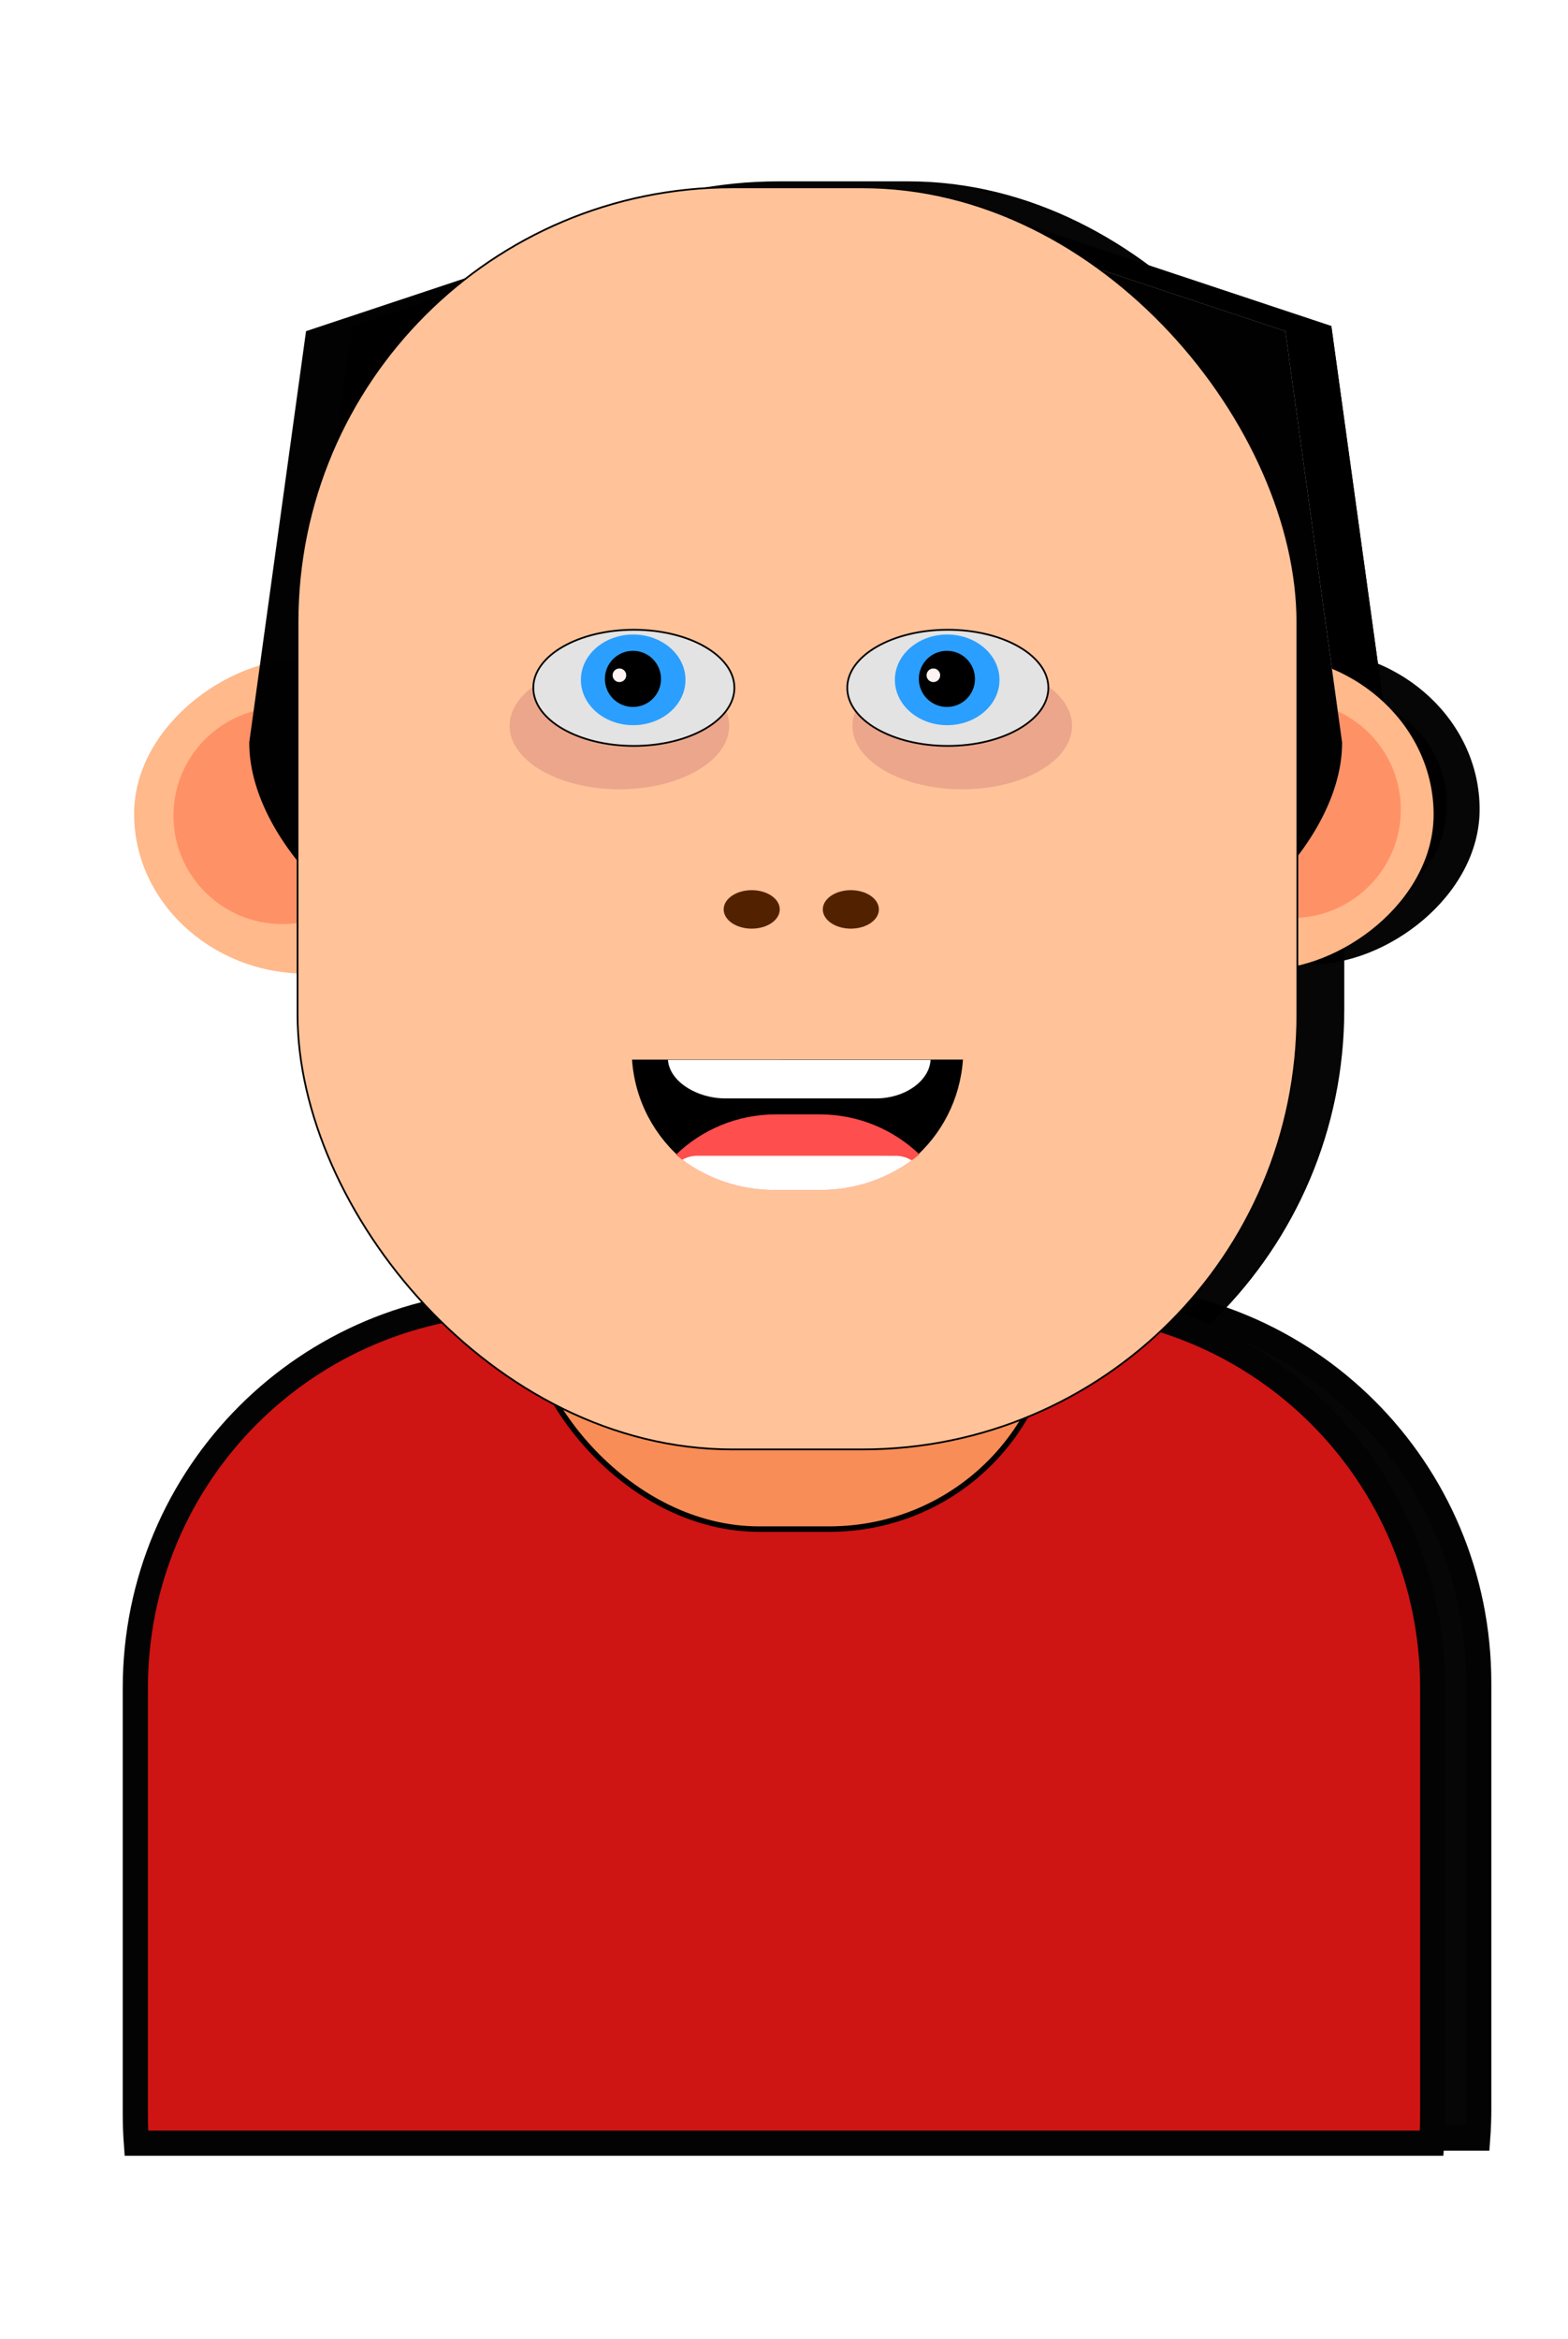 <?xml version="1.0" encoding="UTF-8" standalone="no"?>
<!-- Created with Inkscape (http://www.inkscape.org/) -->

<svg
   width="38.468mm"
   height="57.375mm"
   viewBox="0 0 38.468 57.375"
   version="1.1"
   id="svg39365"
   inkscape:version="1.2.1 (9c6d41e410, 2022-07-14)"
   sodipodi:docname="avatar_28.svg"
   xmlns:inkscape="http://www.inkscape.org/namespaces/inkscape"
   xmlns:sodipodi="http://sodipodi.sourceforge.net/DTD/sodipodi-0.dtd"
   xmlns="http://www.w3.org/2000/svg"
   xmlns:svg="http://www.w3.org/2000/svg">
  <sodipodi:namedview
     id="namedview39367"
     pagecolor="#ffffff"
     bordercolor="#000000"
     borderopacity="0.25"
     inkscape:showpageshadow="2"
     inkscape:pageopacity="0.0"
     inkscape:pagecheckerboard="0"
     inkscape:deskcolor="#d1d1d1"
     inkscape:document-units="mm"
     showgrid="false"
     inkscape:zoom="2.9825758"
     inkscape:cx="-7.2085342"
     inkscape:cy="88.849375"
     inkscape:window-width="1920"
     inkscape:window-height="1017"
     inkscape:window-x="-8"
     inkscape:window-y="-8"
     inkscape:window-maximized="1"
     inkscape:current-layer="g33480" />
  <defs
     id="defs39362">
    <inkscape:path-effect
       effect="fillet_chamfer"
       id="path-effect33240"
       is_visible="true"
       lpeversion="1"
       nodesatellites_param="F,0,0,1,0,0,0,1 @ F,0,1,1,0,1.255,0,1 @ F,0,0,1,0,1.255,0,1 @ F,0,0,1,0,0,0,1"
       unit="px"
       method="auto"
       mode="F"
       radius="0"
       chamfer_steps="1"
       flexible="false"
       use_knot_distance="true"
       apply_no_radius="true"
       apply_with_radius="true"
       only_selected="false"
       hide_knots="false" />
    <inkscape:path-effect
       effect="fillet_chamfer"
       id="path-effect16060"
       is_visible="true"
       lpeversion="1"
       nodesatellites_param="F,0,0,1,0,0,0,1 @ F,0,1,1,0,1.255,0,1 @ F,0,0,1,0,1.255,0,1 @ F,0,0,1,0,0,0,1"
       unit="px"
       method="auto"
       mode="F"
       radius="0"
       chamfer_steps="1"
       flexible="false"
       use_knot_distance="true"
       apply_no_radius="true"
       apply_with_radius="true"
       only_selected="false"
       hide_knots="false" />
    <filter
       inkscape:collect="always"
       style="color-interpolation-filters:sRGB"
       id="filter33242"
       x="-0.04"
       y="-0.024"
       width="1.079"
       height="1.051">
      <feGaussianBlur
         inkscape:collect="always"
         stdDeviation="0.41"
         id="feGaussianBlur33244" />
    </filter>
  </defs>
  <g
     inkscape:label="Layer 1"
     inkscape:groupmode="layer"
     id="layer1"
     transform="translate(-75.153,-124.508)">
    <g
       id="g17305"
       transform="matrix(0.843,0,0,0.843,14.775,23.981)"
       style="stroke-width:0.051;stroke-dasharray:none" />
    <g
       id="g33172">
      <g
         id="g33480">
        <g
           id="g33236"
           style="mix-blend-mode:normal;fill:#000000;fill-opacity:0.973;filter:url(#filter33242)"
           transform="translate(1.129,-0.125)">
          <g
             id="g33178"
             transform="matrix(0.866,0,0,0.843,56.199,55.87)"
             style="fill:#000000;fill-opacity:0.973;stroke:none;stroke-opacity:1">
            <rect
               style="fill:#000000;fill-opacity:0.973;stroke:none;stroke-width:0.104;stroke-opacity:1"
               id="rect33174"
               width="9.157"
               height="13.925"
               x="100.169"
               y="-39.611"
               ry="4.797"
               transform="matrix(0,1,-1,-0.014,0,0)"
               inkscape:transform-center-x="-0.18754404"
               inkscape:transform-center-y="0.0026622334" />
            <rect
               style="fill:#000000;fill-opacity:0.973;stroke:none;stroke-width:0.104;stroke-opacity:1"
               id="rect33176"
               width="9.157"
               height="13.925"
               x="99.667"
               y="-62.5"
               ry="4.797"
               transform="matrix(0,1,-1,-0.014,0,0)"
               inkscape:transform-center-x="-0.18754404"
               inkscape:transform-center-y="0.0026622334" />
          </g>
          <ellipse
             style="fill:#000000;fill-opacity:0.973;fill-rule:evenodd;stroke-width:0.223"
             id="ellipse33180"
             cx="106.847"
             cy="144.369"
             rx="2.672"
             ry="2.659" />
          <ellipse
             style="fill:#000000;fill-opacity:0.973;fill-rule:evenodd;stroke-width:0.223"
             id="ellipse33182"
             cx="82.081"
             cy="144.518"
             rx="2.672"
             ry="2.659" />
          <path
             id="path33184"
             style="fill:#000000;fill-opacity:0.973;stroke-width:0.132"
             d="m 94.04,152.121 c -1.896,0 -3.565,0.937 -4.571,2.375 1.183,0.763 2.593,1.206 4.112,1.206 h 2.272 c 1.611,0 3.101,-0.498 4.326,-1.349 -1.015,-1.357 -2.634,-2.232 -4.467,-2.232 z" />
          <rect
             style="fill:#000000;fill-opacity:0.973;stroke-width:0.135"
             id="rect33186"
             width="13.094"
             height="16.508"
             x="84.291"
             y="146.252"
             ry="5.687"
             transform="matrix(1,0,0.023,1,0,0)" />
          <path
             id="path33188"
             style="fill:#000000;fill-opacity:0.973;stroke:#030303;stroke-width:0.618;stroke-dasharray:none;stroke-opacity:1"
             d="m 87.94,156.454 c -5.245,0 -9.467,4.222 -9.467,9.467 v 10.457 c 0,0.237 0.009,0.472 0.026,0.705 h 31.777 c 0.017,-0.233 0.026,-0.468 0.026,-0.705 v -10.457 c 0,-5.245 -4.222,-9.467 -9.467,-9.467 z" />
          <rect
             style="fill:#000000;fill-opacity:0.973;stroke:#000000;stroke-width:0.528;stroke-dasharray:none;stroke-opacity:0"
             id="rect33190"
             width="10.105"
             height="18.095"
             x="89.559"
             y="158.987"
             ry="0" />
          <rect
             style="fill:#000000;fill-opacity:0.973;stroke:#000000;stroke-width:0.135;stroke-dasharray:none;stroke-opacity:1"
             id="rect33192"
             width="13.094"
             height="16.508"
             x="84.361"
             y="145.511"
             ry="5.687"
             transform="matrix(1,0,0.023,1,0,0)" />
          <path
             id="path33194"
             d="m 100.068,135.265 v 13.562 h 0.152 c 4.301,0 7.874,-3.435 7.859,-6.107 l -1.393,-10.088 -9.227,-3.069 c -4.162,-1.384 2.61,3.02 2.61,5.701 z"
             style="fill:#000000;fill-opacity:0.973;stroke-width:0.267"
             sodipodi:nodetypes="scsscsss" />
          <path
             id="path33196"
             d="m 100.068,135.265 v 13.562 h 0.152 c 4.301,0 7.874,-3.435 7.859,-6.107 l -1.393,-10.088 -9.227,-3.069 c -4.162,-1.384 2.61,3.02 2.61,5.701 z"
             style="fill:#000000;fill-opacity:0.973;stroke:#000000;stroke-width:0.605;stroke-dasharray:none;stroke-opacity:0"
             sodipodi:nodetypes="scsscsss" />
          <path
             id="path33198"
             d="m 89.279,135.265 v 13.562 h -0.152 c -4.301,0 -7.874,-3.435 -7.859,-6.107 l 1.393,-10.088 9.227,-3.069 c 4.162,-1.384 -2.61,3.02 -2.61,5.701 z"
             style="fill:#000000;fill-opacity:0.973;stroke-width:0.267"
             sodipodi:nodetypes="scsscsss" />
          <rect
             style="fill:#000000;fill-opacity:0.973;stroke:#000000;stroke-width:0.051;stroke-dasharray:none;stroke-opacity:1"
             id="rect33200"
             width="29.097"
             height="36.726"
             x="80.282"
             y="124.701"
             ry="12.652"
             transform="matrix(0.843,0,0,0.843,14.775,23.981)" />
          <g
             id="g33206"
             transform="matrix(0.843,0,0,0.843,14.775,24.913)"
             style="fill:#000000;fill-opacity:0.973;stroke:none;stroke-width:0.051;stroke-dasharray:none">
            <ellipse
               style="fill:#000000;fill-opacity:0.973;stroke:none;stroke-width:0.056;stroke-dasharray:none;stroke-opacity:1"
               id="ellipse33202"
               cx="-89.649"
               cy="139.265"
               rx="3.195"
               ry="1.846"
               transform="scale(-1,1)" />
            <ellipse
               style="fill:#000000;fill-opacity:0.973;stroke:none;stroke-width:0.056;stroke-dasharray:none;stroke-opacity:1"
               id="ellipse33204"
               cx="-99.626"
               cy="139.265"
               rx="3.195"
               ry="1.846"
               transform="scale(-1,1)" />
          </g>
          <ellipse
             style="fill:#000000;fill-opacity:0.973;stroke:#030303;stroke-width:0.051;stroke-dasharray:none;stroke-opacity:1"
             id="ellipse33208"
             cx="-90.069"
             cy="139.265"
             rx="2.926"
             ry="1.69"
             transform="matrix(-0.843,0,0,0.843,14.775,23.981)" />
          <ellipse
             style="fill:#000000;fill-opacity:0.973;fill-rule:evenodd;stroke-width:0.051;stroke-dasharray:none"
             id="ellipse33210"
             cx="90.05"
             cy="139.033"
             rx="1.522"
             ry="1.319"
             transform="matrix(0.843,0,0,0.843,14.775,23.981)" />
          <circle
             style="fill:#000000;fill-opacity:0.973;fill-rule:evenodd;stroke-width:0.051;stroke-dasharray:none"
             id="circle33212"
             cx="90.043"
             cy="139.005"
             r="0.817"
             transform="matrix(0.843,0,0,0.843,14.775,23.981)" />
          <circle
             style="fill:#000000;fill-opacity:0.973;fill-rule:evenodd;stroke-width:0.051;stroke-dasharray:none"
             id="circle33214"
             cx="-89.649"
             cy="138.9"
             r="0.198"
             transform="matrix(-0.843,0,0,0.843,14.775,23.981)" />
          <ellipse
             style="fill:#000000;fill-opacity:0.973;stroke:#030303;stroke-width:0.051;stroke-dasharray:none;stroke-opacity:1"
             id="ellipse33216"
             cx="-99.206"
             cy="139.265"
             rx="2.926"
             ry="1.69"
             transform="matrix(-0.843,0,0,0.843,14.775,23.981)" />
          <ellipse
             style="fill:#000000;fill-opacity:0.973;fill-rule:evenodd;stroke-width:0.051;stroke-dasharray:none"
             id="ellipse33218"
             cx="99.188"
             cy="139.033"
             rx="1.522"
             ry="1.319"
             transform="matrix(0.843,0,0,0.843,14.775,23.981)" />
          <circle
             style="fill:#000000;fill-opacity:0.973;fill-rule:evenodd;stroke-width:0.051;stroke-dasharray:none"
             id="circle33220"
             cx="99.18"
             cy="139.005"
             r="0.817"
             transform="matrix(0.843,0,0,0.843,14.775,23.981)" />
          <circle
             style="fill:#000000;fill-opacity:0.973;fill-rule:evenodd;stroke-width:0.051;stroke-dasharray:none"
             id="circle33222"
             cx="-98.786"
             cy="138.9"
             r="0.198"
             transform="matrix(-0.843,0,0,0.843,14.775,23.981)" />
          <path
             id="path33224"
             style="fill:#000000;fill-opacity:0.973;stroke-width:0.084"
             d="m 90.659,150.502 c 0.069,1.013 0.561,1.907 1.301,2.506 0.618,-0.529 1.422,-0.848 2.304,-0.848 h 1.063 c 0.845,0 1.619,0.293 2.226,0.783 0.697,-0.598 1.158,-1.464 1.224,-2.442 z" />
          <ellipse
             style="fill:#000000;fill-opacity:0.973;stroke-width:0.071"
             id="ellipse33226"
             cx="93.595"
             cy="146.817"
             rx="0.688"
             ry="0.472" />
          <path
             id="path33228"
             style="fill:#000000;fill-opacity:0.973;stroke-width:0.09"
             d="m 94.195,151.845 c -0.958,0 -1.824,0.376 -2.46,0.99 0.655,0.54 1.495,0.864 2.414,0.864 h 1.137 c 0.923,0 1.767,-0.327 2.423,-0.872 -0.635,-0.609 -1.498,-0.982 -2.452,-0.982 z" />
          <path
             id="path33230"
             style="fill:#000000;fill-opacity:0.973;stroke-width:0.089"
             d="m 91.54,150.508 c 0.035,0.527 0.708,0.945 1.401,0.945 l 3.711,-1e-5 c 0.693,0 1.302,-0.422 1.331,-0.945 z"
             sodipodi:nodetypes="ccccc"
             inkscape:original-d="m 91.539567,150.50782 c 0.01839,0.27889 0.06846,0.63433 0.146347,0.94474 l 6.220175,-1e-5 c 0.07789,-0.31042 0.05786,-0.60732 0.07622,-0.94473 z"
             inkscape:path-effect="#path-effect33240" />
          <ellipse
             style="fill:#000000;fill-opacity:0.973;stroke-width:0.071"
             id="ellipse33232"
             cx="96.027"
             cy="146.817"
             rx="0.688"
             ry="0.472" />
          <path
             id="path33234"
             style="fill:#000000;fill-opacity:0.973;stroke-width:0.11"
             d="m 92.257,152.861 c -0.128,0 -0.254,0.035 -0.365,0.097 0.63,0.466 1.409,0.741 2.256,0.741 h 1.137 c 0.837,0 1.609,-0.269 2.235,-0.725 -0.116,-0.071 -0.25,-0.112 -0.389,-0.112 z" />
        </g>
        <g
           id="g15581"
           transform="matrix(0.866,0,0,0.843,56.199,55.87)"
           style="fill:#ffb98a;fill-opacity:1;stroke:none;stroke-opacity:1">
          <rect
             style="fill:#ffb98a;fill-opacity:1;stroke:none;stroke-width:0.104;stroke-opacity:1"
             id="rect15577"
             width="9.157"
             height="13.925"
             x="100.169"
             y="-39.611"
             ry="4.797"
             transform="matrix(0,1,-1,-0.014,0,0)"
             inkscape:transform-center-x="-0.18754404"
             inkscape:transform-center-y="0.0026622334" />
          <rect
             style="fill:#ffb98a;fill-opacity:1;stroke:none;stroke-width:0.104;stroke-opacity:1"
             id="rect15579"
             width="9.157"
             height="13.925"
             x="99.667"
             y="-62.5"
             ry="4.797"
             transform="matrix(0,1,-1,-0.014,0,0)"
             inkscape:transform-center-x="-0.18754404"
             inkscape:transform-center-y="0.0026622334" />
        </g>
        <ellipse
           style="fill:#ff885e;fill-opacity:0.81;fill-rule:evenodd;stroke-width:0.223"
           id="ellipse16064"
           cx="106.847"
           cy="144.369"
           rx="2.672"
           ry="2.659" />
        <ellipse
           style="fill:#ff885e;fill-opacity:0.81;fill-rule:evenodd;stroke-width:0.223"
           id="path16062"
           cx="82.081"
           cy="144.518"
           rx="2.672"
           ry="2.659" />
        <path
           id="path15595"
           style="fill:#ff4e4e;fill-opacity:1;stroke-width:0.132"
           d="m 94.04,152.121 c -1.896,0 -3.565,0.937 -4.571,2.375 1.183,0.763 2.593,1.206 4.112,1.206 h 2.272 c 1.611,0 3.101,-0.498 4.326,-1.349 -1.015,-1.357 -2.634,-2.232 -4.467,-2.232 z" />
        <rect
           style="fill:#d38d5f;fill-opacity:1;stroke-width:0.135"
           id="rect15569"
           width="13.094"
           height="16.508"
           x="84.291"
           y="146.252"
           ry="5.687"
           transform="matrix(1,0,0.023,1,0,0)" />
        <path
           id="path15571"
           style="fill:#cf1414;fill-opacity:1;stroke:#030303;stroke-width:0.618;stroke-dasharray:none;stroke-opacity:1"
           d="m 87.94,156.454 c -5.245,0 -9.467,4.222 -9.467,9.467 v 10.457 c 0,0.237 0.009,0.472 0.026,0.705 h 31.777 c 0.017,-0.233 0.026,-0.468 0.026,-0.705 v -10.457 c 0,-5.245 -4.222,-9.467 -9.467,-9.467 z" />
        <rect
           style="fill:#ffa364;fill-opacity:0.848;stroke:#000000;stroke-width:0.135;stroke-dasharray:none;stroke-opacity:1"
           id="rect15575"
           width="13.094"
           height="16.508"
           x="84.361"
           y="145.511"
           ry="5.687"
           transform="matrix(1,0,0.023,1,0,0)" />
        <path
           id="path40457"
           d="m 100.068,135.265 v 13.562 h 0.152 c 4.301,0 7.874,-3.435 7.859,-6.107 l -1.393,-10.088 -9.227,-3.069 c -4.162,-1.384 2.61,3.02 2.61,5.701 z"
           style="fill:#d3d3d3;fill-opacity:1;stroke-width:0.267"
           sodipodi:nodetypes="scsscsss" />
        <path
           id="path15585"
           d="m 100.068,135.265 v 13.562 h 0.152 c 4.301,0 7.874,-3.435 7.859,-6.107 l -1.393,-10.088 -9.227,-3.069 c -4.162,-1.384 2.61,3.02 2.61,5.701 z"
           style="fill:#000000;fill-opacity:0.996;stroke:#000000;stroke-width:0.605;stroke-dasharray:none;stroke-opacity:0"
           sodipodi:nodetypes="scsscsss" />
        <path
           id="path40459"
           d="m 89.279,135.265 v 13.562 h -0.152 c -4.301,0 -7.874,-3.435 -7.859,-6.107 l 1.393,-10.088 9.227,-3.069 c 4.162,-1.384 -2.61,3.02 -2.61,5.701 z"
           style="fill:#000000;fill-opacity:0.992;stroke-width:0.267"
           sodipodi:nodetypes="scsscsss" />
        <rect
           style="stroke-width:0.051;stroke-dasharray:none;fill:#ffc299;stroke:#000000;stroke-opacity:1;fill-opacity:1"
           id="rect15591"
           width="29.097"
           height="36.726"
           x="80.282"
           y="124.701"
           ry="12.652"
           transform="matrix(0.843,0,0,0.843,14.775,23.981)" />
        <g
           id="g32920"
           transform="matrix(0.843,0,0,0.843,14.775,24.913)"
           style="stroke-width:0.051;stroke-dasharray:none;fill:#eba68b;fill-opacity:1;stroke:none">
          <ellipse
             style="fill:#eba68b;fill-opacity:1;stroke:none;stroke-width:0.056;stroke-dasharray:none;stroke-opacity:1"
             id="ellipse32914"
             cx="-89.649"
             cy="139.265"
             rx="3.195"
             ry="1.846"
             transform="scale(-1,1)" />
          <ellipse
             style="fill:#eba68b;fill-opacity:1;stroke:none;stroke-width:0.056;stroke-dasharray:none;stroke-opacity:1"
             id="ellipse32916"
             cx="-99.626"
             cy="139.265"
             rx="3.195"
             ry="1.846"
             transform="scale(-1,1)" />
        </g>
        <ellipse
           style="stroke-width:0.051;stroke-dasharray:none;fill:#e3e3e3;fill-opacity:1;stroke:#030303;stroke-opacity:1"
           id="ellipse16193"
           cx="-90.069"
           cy="139.265"
           rx="2.926"
           ry="1.69"
           transform="matrix(-0.843,0,0,0.843,14.775,23.981)" />
        <ellipse
           style="stroke-width:0.051;stroke-dasharray:none;fill:#2a9fff;fill-opacity:1;fill-rule:evenodd"
           id="path37288"
           cx="90.05"
           cy="139.033"
           rx="1.522"
           ry="1.319"
           transform="matrix(0.843,0,0,0.843,14.775,23.981)" />
        <circle
           style="stroke-width:0.051;stroke-dasharray:none;fill:#000000;fill-opacity:1;fill-rule:evenodd"
           id="path37772"
           cx="90.043"
           cy="139.005"
           r="0.817"
           transform="matrix(0.843,0,0,0.843,14.775,23.981)" />
        <circle
           style="stroke-width:0.051;stroke-dasharray:none;fill:#fff4f4;fill-opacity:1;fill-rule:evenodd"
           id="circle37774"
           cx="-89.649"
           cy="138.9"
           r="0.198"
           transform="matrix(-0.843,0,0,0.843,14.775,23.981)" />
        <ellipse
           style="stroke-width:0.051;stroke-dasharray:none;fill:#e3e3e3;fill-opacity:1;stroke:#030303;stroke-opacity:1"
           id="ellipse17369"
           cx="-99.206"
           cy="139.265"
           rx="2.926"
           ry="1.69"
           transform="matrix(-0.843,0,0,0.843,14.775,23.981)" />
        <ellipse
           style="stroke-width:0.051;stroke-dasharray:none;fill:#2a9fff;fill-opacity:1;fill-rule:evenodd"
           id="ellipse17371"
           cx="99.188"
           cy="139.033"
           rx="1.522"
           ry="1.319"
           transform="matrix(0.843,0,0,0.843,14.775,23.981)" />
        <circle
           style="stroke-width:0.051;stroke-dasharray:none;fill:#000000;fill-opacity:1;fill-rule:evenodd"
           id="circle17373"
           cx="99.18"
           cy="139.005"
           r="0.817"
           transform="matrix(0.843,0,0,0.843,14.775,23.981)" />
        <circle
           style="stroke-width:0.051;stroke-dasharray:none;fill:#fff4f4;fill-opacity:1;fill-rule:evenodd"
           id="circle17375"
           cx="-98.786"
           cy="138.9"
           r="0.198"
           transform="matrix(-0.843,0,0,0.843,14.775,23.981)" />
        <path
           id="path15593"
           style="fill:#000000;fill-opacity:1;stroke-width:0.084"
           d="m 90.659,150.502 c 0.069,1.013 0.561,1.907 1.301,2.506 0.618,-0.529 1.422,-0.848 2.304,-0.848 h 1.063 c 0.845,0 1.619,0.293 2.226,0.783 0.697,-0.598 1.158,-1.464 1.224,-2.442 z" />
        <ellipse
           style="fill:#522200;fill-opacity:1;stroke-width:0.071"
           id="ellipse15605"
           cx="93.595"
           cy="146.817"
           rx="0.688"
           ry="0.472" />
        <path
           id="path15690"
           style="fill:#ff4e4e;fill-opacity:1;stroke-width:0.09"
           d="m 94.195,151.845 c -0.958,0 -1.824,0.376 -2.46,0.99 0.655,0.54 1.495,0.864 2.414,0.864 h 1.137 c 0.923,0 1.767,-0.327 2.423,-0.872 -0.635,-0.609 -1.498,-0.982 -2.452,-0.982 z" />
        <path
           id="path16056"
           style="fill:#ffffff;stroke-width:0.089"
           d="m 91.54,150.508 c 0.035,0.527 0.708,0.945 1.401,0.945 l 3.711,-1e-5 c 0.693,0 1.302,-0.422 1.331,-0.945 z"
           sodipodi:nodetypes="ccccc"
           inkscape:original-d="m 91.539567,150.50782 c 0.01839,0.27889 0.06846,0.63433 0.146347,0.94474 l 6.220175,-1e-5 c 0.07789,-0.31042 0.05786,-0.60732 0.07622,-0.94473 z"
           inkscape:path-effect="#path-effect16060" />
        <ellipse
           style="fill:#522200;fill-opacity:1;stroke-width:0.071"
           id="ellipse16268"
           cx="96.027"
           cy="146.817"
           rx="0.688"
           ry="0.472" />
        <path
           id="path34408"
           style="fill:#ffffff;stroke-width:0.11"
           d="m 92.257,152.861 c -0.128,0 -0.254,0.035 -0.365,0.097 0.63,0.466 1.409,0.741 2.256,0.741 h 1.137 c 0.837,0 1.609,-0.269 2.235,-0.725 -0.116,-0.071 -0.25,-0.112 -0.389,-0.112 z" />
      </g>
    </g>
  </g>
</svg>

